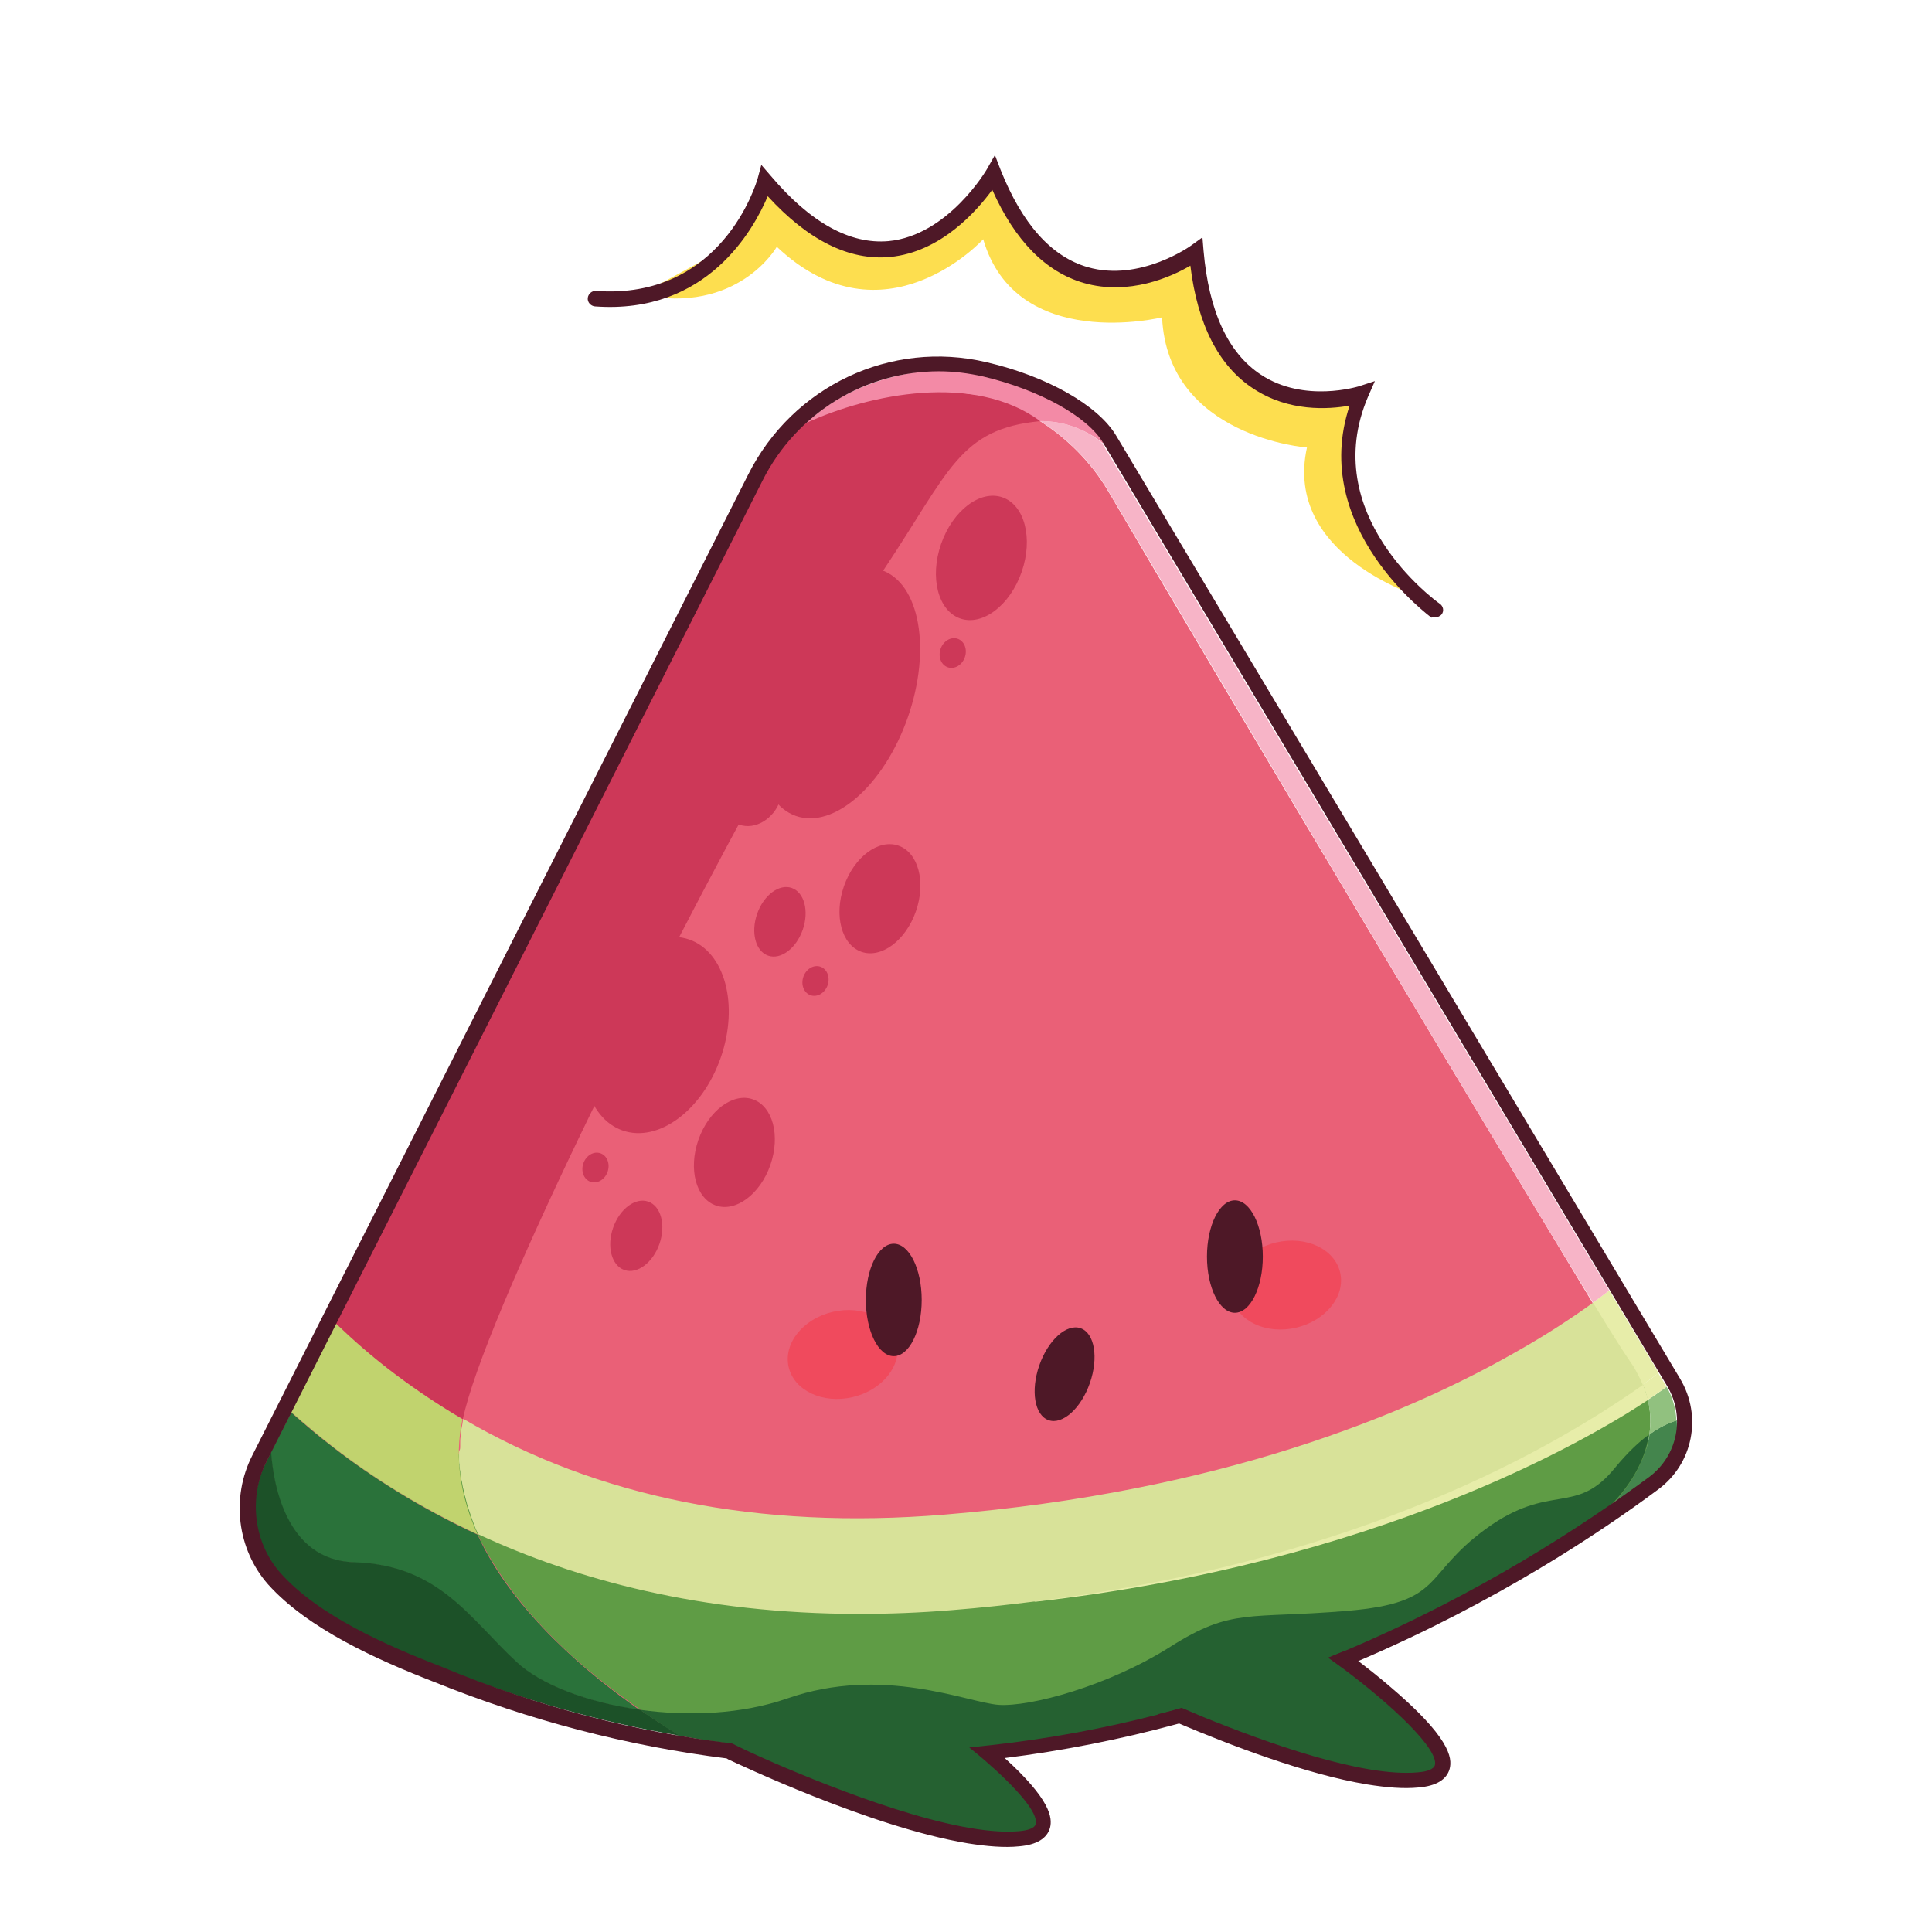 <svg xmlns="http://www.w3.org/2000/svg" version="1.1" xmlns:xlink="http://www.w3.org/1999/xlink" width="512" height="512" x="0" y="0" viewBox="0 0 512 512" style="enable-background:new 0 0 512 512" xml:space="preserve" class=""><g transform="matrix(-1,0,0,1,511.96,0)"><path fill="#ea6077" d="M305.3 463.3c8.7-.7 17.5-1.7 26.4-3.3 28.8-6.2 130.7-27.2 109.9-72.6-5.4-10.6-13.2-26.1-18.6-36.9-7.5-10.3-114.4-236.3-124.5-238.5-16.8-7.7-44.5-13.4-62-.5-7.4 4.7-13.8 11.1-18.3 18.8-29.6 50.5-106.6 179.6-141.4 236.5-5.2 10.3.8 24.7 7.4 31.1 21.8 16.8 68.9 40 102.3 51.9l61.7 16.2 57.2-.7z" opacity="1" data-original="#ea6077"></path><path fill="#cd3858" d="M290.5 106.3c-1-.6-2-1.2-3.1-1.8 1.1.5 2.1 1.1 3.1 1.8zM424.3 349.8c-9.4 9.2-23.2 19.5-35 26.3-5.6-26.7-50.1-116.3-82.3-174.5-10.4-18.9-20.5-36.4-29.1-50.4-17.7-26.5-20.1-37.5-41.6-39.6 3.7-8 12.6-6.3 19.6-7.3 12.1-2.9 36.6 4.1 45.4 7.9 9.3.6 116.3 228.5 123 237.6z" opacity="1" data-original="#cd3858"></path><path fill="#2a723a" d="M440.2 384.9c-.5 7.7-3.6 28.7-22 29.2-22.5.7-30.6 14.9-43 26.4-6.5 6-18.9 10.8-32.8 12.7 12.8-8.9 33.6-25.8 43-46.5 15.3-7.1 28-15.2 38.1-23 4.1-3.1 7.8-6.3 11.3-9.4z" opacity="1" data-original="#2a723a"></path><path fill="#5f9c45" d="M71.2 387.7c.4.6.9 1.1 1.4 1.6-.6-.5-1-1.1-1.4-1.6zM301.1 463.6c10.5-1.1 21.6-1 31.9-4.4 20.8-13.1 41.5-30 52.4-52.6 20.9-9.9 34.5-19.3 49.4-32.4l-3.6-7.1c-20.2 8.2-59.6 26.8-78.5 37.5-151 1.5-128.3 14.9-270.4-47.4-5.1 5.8-7.8 12.9-7.7 19.7.1 7.9 3.6 15.4 9.4 21.1 24.5 19.4 80.9 44.6 116.6 57.9l55.4 9.2 45.1-1.5z" opacity="1" data-original="#5f9c45"></path><path fill="#1c5128" d="M437.8 417.1c-10 11.2-27.9 19.1-42.4 24.7-21.8 8.8-43.1 14.7-63.8 18.2.2-.1 4.5-2.6 10.7-6.9 14-1.9 26.4-6.7 32.8-12.7 12.4-11.5 20.5-25.7 43-26.4 18.4-.5 21.5-21.6 22-29.2l1.3 2.6c5 9.8 3.5 21.7-3.6 29.7z" opacity="1" data-original="#1c5128"></path><path fill="#e7eda9" d="M237.9 424.5h-.1C147.2 414.3 91.5 381.8 75.2 371c.3-1.3.8-2.7 1.3-4.1.5-1.2 1.1-2.4 1.8-3.7l159.6 61.3c0-.1 0-.1 0 0z" opacity="1" data-original="#e7eda9"></path><path fill="#c1d36e" d="M434.8 374.2c-3.5 3.1-7.3 6.3-11.3 9.4-10.1 7.8-22.8 15.9-38.1 23 4.3-9.5 6.3-19.8 4-30.5 6.1-3.6 12-7.5 17.7-11.8 6-4.5 11.3-9.2 15.9-13.6z" opacity="1" data-original="#c1d36e"></path><path fill="#d8e299" d="M390.3 385V386.8c0 .4 0 .9-.1 1.3 0 .3 0 .6-.1 1v.1c0 .2 0 .4-.1.6 0 .4-.1.8-.1 1.1-.1.4-.1.8-.2 1.1 0 .1 0 .3-.1.4-.1.6-.2 1.1-.3 1.7-.1.3-.1.5-.2.8s-.1.5-.2.8V396c-.1.2-.1.4-.2.6-.2.8-.4 1.6-.6 2.3l-.6 1.8-.6 1.8c-.2.5-.4 1.1-.6 1.6-.3.9-.7 1.7-1.1 2.5-25.8 12-59.1 21.1-101 21.1-7.9 0-16-.3-24.5-1-7.6-.6-14.9-1.4-22-2.3h-.1c-80.4-10.1-132-36.9-161.2-57.5.5-1.2 1.1-2.4 1.8-3.7.3-.6.7-1.2 1.1-1.8.7-1 1.6-2.4 2.8-4.2 1.9-3 4.5-7.1 7.5-12.1 5.8 4.2 12.8 8.8 21 13.4 28.6 16.3 78 36.9 151.2 42.9 49.1 4 91.8-4.5 127.4-25.4l.3 1.8c0 .2.1.3.1.5s.1.3.1.5v.2c0 .2.1.4.1.6.1.4.1.8.1 1.2.1.5.1 1.1.1 1.6v.7c0 .4 0 .8.1 1.1.2.3.2.5.2.8z" opacity="1" data-original="#d8e299"></path><path fill="#dd3b5d" d="m289.3 402.4.3-.1c-.1 0-.2.1-.3.1z" opacity="1" data-original="#dd3b5d"></path><ellipse cx="289.7" cy="183.6" fill="#cd3858" rx="19.4" ry="34.5" transform="rotate(-19.21 289.872 183.7)" opacity="1" data-original="#cd3858"></ellipse><ellipse cx="251.9" cy="147.8" fill="#cd3858" rx="11.3" ry="17" transform="rotate(-19.21 252.059 147.869)" opacity="1" data-original="#cd3858"></ellipse><ellipse cx="312.9" cy="209.2" fill="#cd3858" rx="8.2" ry="9.8" transform="rotate(-19.21 313.122 209.305)" opacity="1" data-original="#cd3858"></ellipse><ellipse cx="259.5" cy="173" fill="#cd3858" rx="3.4" ry="4" transform="rotate(-19.21 259.667 173.099)" opacity="1" data-original="#cd3858"></ellipse><path fill="#44854d" d="M84 398c-3.5-2.4-9.6-3.8-12.6-6.7-3.7-3.6-4.1-9-3.8-14.9 1.7.5 4.2 1.5 7.2 3.7 1.2 7.7 5.7 14 9.2 17.9z" opacity="1" data-original="#44854d"></path><path fill="#91c17f" d="M74.9 380.2c-3.1-2.2-5.5-3.2-7.2-3.7.1-3.1 1-6.3 2.6-9 0 0 1.7 1.3 5 3.5-.8 3.2-.9 6.3-.4 9.2z" opacity="1" data-original="#91c17f"></path><path fill="#e7eda9" d="M76.6 366.9c-.6 1.4-1 2.7-1.3 4.1-3.3-2.2-5-3.5-5-3.5l2.2-3.6c1.2 1 2.6 2 4.1 3z" opacity="1" data-original="#e7eda9"></path><path fill="#e7eda9" d="m85.5 342-8 13.3-3.7 6.2-1.4 2.4c1.3 1 2.8 2 4.2 3.1.5-1.2 1.1-2.4 1.8-3.7.3-.6.7-1.2 1.1-1.8.7-1 1.6-2.4 2.8-4.2 1.9-3 4.5-7.1 7.5-12.1-1.5-1.1-2.9-2.2-4.3-3.2z" opacity="1" data-original="#e7eda9"></path><path fill="#f7b4c7" d="M236.3 111.6c-7.4 4.7-13.8 11.1-18.3 18.9-23.4 39.6-99 167.2-128.2 214.7-1.5-1.1-3-2.2-4.3-3.2L96 324.5l15.9-26.6 8.4-14 25.9-43.3 28.2-47.1 45.4-75.9c.3-.5 6.7-6.1 16.5-6z" opacity="1" data-original="#f7b4c7"></path><path fill="#f38aa6" d="M298.3 112.1c-16.7-7.7-44.5-13.4-62-.5-9.8-.1-16.2 5.5-16.6 5.9-.6-3.9 4-8.8 8.4-11.5 20.2-12.6 52.8-10.6 70.2 6.1z" opacity="1" data-original="#f38aa6" class=""></path><g fill="#cd3858"><ellipse cx="338.2" cy="274.2" rx="18.2" ry="26.8" transform="rotate(-19.21 338.43 274.415)" fill="#cd3858" opacity="1" data-original="#cd3858"></ellipse><ellipse cx="278.8" cy="238.1" rx="10.1" ry="14.9" transform="rotate(-19.21 279 238.237)" fill="#cd3858" opacity="1" data-original="#cd3858"></ellipse><ellipse cx="317.4" cy="305.3" rx="10.1" ry="14.9" transform="rotate(-19.21 317.669 305.521)" fill="#cd3858" opacity="1" data-original="#cd3858"></ellipse><ellipse cx="343.4" cy="327.4" rx="6.5" ry="9.6" transform="rotate(-19.21 343.67 327.634)" fill="#cd3858" opacity="1" data-original="#cd3858"></ellipse><ellipse cx="305.3" cy="244.2" rx="6.4" ry="9.5" transform="rotate(-19.21 305.55 244.33)" fill="#cd3858" opacity="1" data-original="#cd3858"></ellipse><ellipse cx="354.2" cy="309.3" rx="3.4" ry="4" transform="rotate(-19.21 354.496 309.503)" fill="#cd3858" opacity="1" data-original="#cd3858"></ellipse><ellipse cx="295.9" cy="259.9" rx="3.4" ry="4" transform="rotate(-19.21 296.08 260.098)" fill="#cd3858" opacity="1" data-original="#cd3858"></ellipse></g><path fill="#256131" d="M303.3 450.1c-25.2-8.8-47.5 1-55.9 1.7-8.4.6-29.2-5-45.6-15.4s-20.7-7.3-46.8-9.5-19.8-9.4-36.9-21.8-23.7-3.2-34.2-16.2c-3.3-4-6.3-6.8-8.9-8.7 1.1 7.7 5.6 13.9 9.2 17.8l16 14.1 48.5 24.7 6 2.2-22.9 21.4-1.5 8.8 10 2.7 41.9-9.7 17.4-7.7 18.3 5.7s17.1 2.4 30.4 4.2l-1.5 2.3-11.7 16.3 6 3.9 18.4-.9 34.8-11.1 27-11.7-2.6-1.2c4.3-.5 8.6-1.2 12.9-1.9s.2-.1.6-.3c.1 0 .2-.1.3-.2.2-.1.5-.3.8-.5.1-.1.2-.1.3-.2.4-.3.9-.6 1.5-.9.4-.2.8-.5 1.2-.8 1.7-1.1 3.7-2.4 6.1-4.1-12.9 1.8-27 1.2-39.1-3z" opacity="1" data-original="#256131" class=""></path><path fill="#4e1827" d="M445.1 385.7 313.7 125.8C301.9 102.3 275.9 90 250.5 96c-16 3.7-29.5 11.4-34.3 19.4l-149.5 250c-5.9 9.9-3.4 22.5 5.8 29.3 15.3 11.4 43 29.9 79.5 45.5 1.1.5 2.3 1 3.4 1.4l.9.3c1.2-.9 2.4-1.7 3.6-2.6l-.5-.2c-1.3-.5-2.6-1.1-3.9-1.6-.1 0-.1-.1-.2-.1-35.4-15-63.1-33.2-80.4-46-7.5-5.6-9.6-15.9-4.8-24l149.5-250c4.2-7.1 17-14.1 31.7-17.6 4-.9 7.9-1.4 11.8-1.4 19.4 0 37.7 10.9 46.8 29l131.4 259.9c4.9 9.7 3.4 21.6-3.7 29.6-10 11.2-27.9 19.1-42.4 24.7-26.3 11-52.2 17.4-77 20.4-.2 0-.4.1-.6.2-.1.1-4.6 2.3-10.8 5-16.2 7-47.8 19.5-64.7 18.1-2.7-.2-4.4-.9-4.6-1.9-.8-2.9 5.1-9.6 13.5-16.9 1.3-1.1 2.7-2.3 4.1-3.4-1.9-.2-3.8-.4-5.6-.6-15.5-1.7-30.3-4.5-44.3-8.1-2.1-.5-4.2-1.1-6.3-1.7-1.7.7-3.5 1.5-5.4 2.3l1.5.5c1.6.4 3.1.9 4.7 1.3 15.4 4.2 30.8 7.2 46 9.1-12.1 11-12.7 15.8-12 18.5.8 2.8 3.5 4.5 8.2 4.9 3.9.4 8.6 0 13.6-.8 25.9-4.3 61.6-21.4 63.4-22.2.2-.1.3-.2.5-.3 26.2-3.3 52.1-10 77.6-20.3 14.9-5.8 33.3-14 43.9-25.8 8.2-9.3 9.9-23 4.2-34.2z" opacity="1" data-original="#4e1827"></path><path fill="#4e1827" d="M205.2 454.3c-1.7.7-3.5 1.6-5.6 2.4-13.2 5.6-33.6 13.5-50 16.2-5 .8-9.6 1.2-13.6.8-4.7-.4-7.4-2.1-8.2-4.9-.8-3 0-8.5 16.1-22.1 2.8-2.4 5.6-4.6 8.2-6.6 1.2-1 2.4-1.8 3.5-2.6 1.3.5 2.6 1.1 3.9 1.6l.5.2c-1.2.9-2.4 1.7-3.6 2.6-13.7 10.2-25.8 21.8-24.7 25.9.3 1 1.9 1.7 4.6 1.9 14.5 1.3 39.9-7.8 57.1-14.8 1.9-.8 3.7-1.6 5.4-2.3 2.1.6 4.2 1.2 6.4 1.7z" opacity="1" data-original="#4e1827"></path><path fill="#fdde4f" d="M135.8 158.1s36.1-10.9 29.8-39.5c0 0 36.9-2.7 38.4-34.5 0 0 38.6 9.5 47.4-20.7 0 0 26.3 28.8 54.7 2 0 0 10.2 18.1 36.2 12.7l-22-12-11-18.6-14.1 13.7-15 4.3-16.2-4.2L249 46l-11.4 19.1-11 8-16.2-.1-15.1-5.4-5.3 18.3-7 11.6-12.3 7h-18.5l2.3 13.3-4.7 22.1z" opacity="1" data-original="#fdde4f"></path><path fill="#4e1827" d="M131.6 163.6c-.6 0-1.3-.3-1.7-.8-.7-.9-.4-2.2.5-2.8 1.3-.9 32.4-23.6 19-54.9l-1.8-4.1 4.3 1.4c.1 0 14.4 4.5 25.9-3.1 8.7-5.7 13.8-16.8 15.2-32.8l.3-3.6 2.9 2.1c.1.1 13.6 9.8 27.5 5.8 9.7-2.8 17.4-11.5 23.1-25.8l1.5-3.9 2.1 3.7c.1.2 10.3 17.6 26.1 19.1 10.2.9 20.7-4.9 31.2-17.3l2.5-2.9 1 3.7c.4 1.3 9.5 32.1 42.8 29.7 1.1-.1 2.1.8 2.2 1.9s-.8 2.1-1.9 2.2c-29.8 2.2-42.1-20.5-45.8-29.2-10.7 11.7-21.6 17.1-32.4 16.1-13.5-1.3-23-12.2-27.1-17.8-6 13.5-14.2 21.8-24.3 24.7-11.9 3.4-23.1-1.6-28.2-4.6C194.6 86 189 97 179.8 103c-9.4 6.2-19.9 5.5-25.5 4.5 10.8 32.4-21.4 55.9-21.7 56.2-.1-.2-.6-.1-1-.1z" opacity="1" data-original="#4e1827"></path><ellipse cx="171.1" cy="340.8" fill="#f04a5d" rx="11.6" ry="14.7" transform="rotate(-76.83 170.96 340.665)" opacity="1" data-original="#f04a5d"></ellipse><ellipse cx="288.7" cy="359.3" fill="#f04a5d" rx="11.6" ry="14.7" transform="rotate(-76.83 288.454 359.164)" opacity="1" data-original="#f04a5d"></ellipse><g fill="#4e1827"><ellipse cx="184.7" cy="333" rx="7.4" ry="14.9" fill="#4e1827" opacity="1" data-original="#4e1827"></ellipse><ellipse cx="275.1" cy="344.5" rx="7.4" ry="14.9" fill="#4e1827" opacity="1" data-original="#4e1827"></ellipse><ellipse cx="229.9" cy="364.1" rx="7.1" ry="12.9" transform="rotate(-19.21 230.1 364.337)" fill="#4e1827" opacity="1" data-original="#4e1827"></ellipse></g></g></svg>